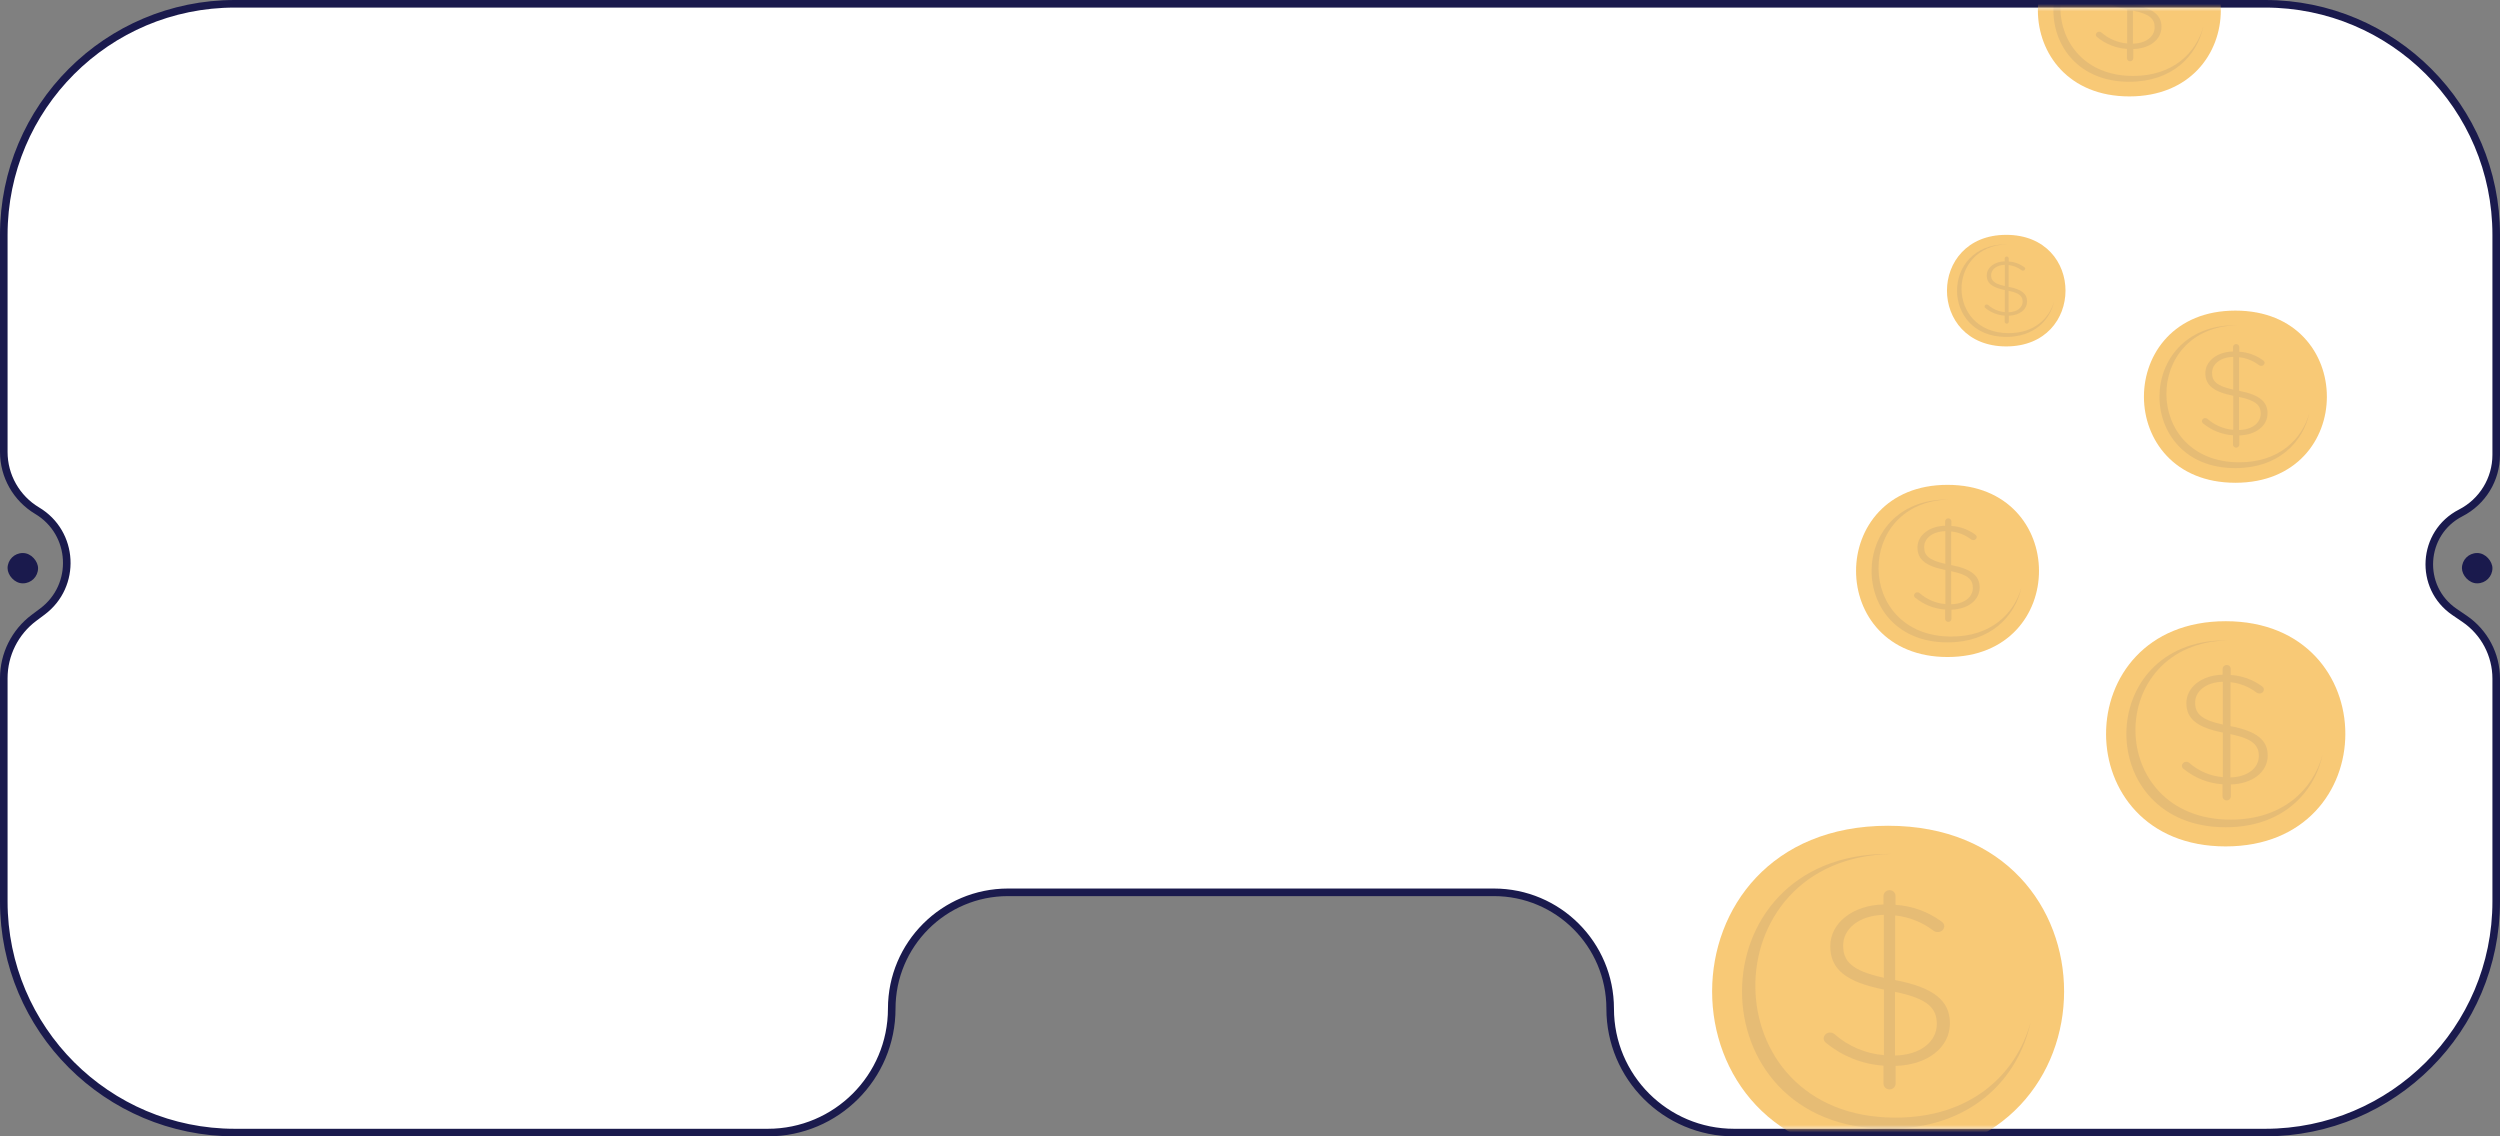 <svg width="330" height="150" viewBox="0 0 330 150" fill="none" xmlns="http://www.w3.org/2000/svg">
<rect x="0" y="0" width="330" height="150" fill="#808080" stroke="none"/>
<path d="M31 0.5C14.155 0.5 0.5 14.155 0.5 31V59.659C0.5 62.837 2.172 65.781 4.901 67.409C9.807 70.334 10.171 77.303 5.597 80.724L4.49 81.551C1.979 83.429 0.5 86.382 0.5 89.518V119C0.5 135.845 14.155 149.5 31 149.5H101.351C110.385 149.5 117.709 142.177 117.709 133.143C117.709 124.661 124.584 117.786 133.066 117.786H197.186C205.667 117.786 212.543 124.661 212.543 133.143C212.543 142.177 219.866 149.5 228.9 149.5H299C315.845 149.5 329.5 135.845 329.5 119V89.581C329.5 86.416 327.933 83.456 325.316 81.676L324.001 80.782C319.217 77.53 319.663 70.343 324.811 67.706C327.689 66.233 329.5 63.272 329.5 60.038V31C329.5 14.155 315.845 0.5 299 0.5H121.233H31Z" fill="white" stroke="#1A1A4D"/>
<g opacity="0.8">
<mask id="mask0_1689_3295" style="mask-type:alpha" maskUnits="userSpaceOnUse" x="1" y="1" width="328" height="148">
<path d="M1.5 31C1.5 14.708 14.708 1.5 31 1.5H121.233H299C315.292 1.5 328.5 14.708 328.5 31V60.038C328.5 62.896 326.9 65.514 324.355 66.816C318.531 69.799 318.027 77.93 323.438 81.609L324.753 82.503C327.097 84.097 328.5 86.747 328.5 89.581V119C328.5 135.292 315.292 148.5 299 148.5H228.9C220.419 148.5 213.543 141.624 213.543 133.143C213.543 124.109 206.22 116.786 197.186 116.786H133.066C124.032 116.786 116.709 124.109 116.709 133.143C116.709 141.624 109.833 148.5 101.351 148.5H31C14.708 148.5 1.5 135.292 1.5 119V89.518C1.5 86.697 2.83 84.041 5.089 82.352L6.196 81.525C11.34 77.678 10.931 69.84 5.414 66.55C2.987 65.103 1.5 62.485 1.5 59.659V31Z" fill="white" stroke="#1A1A4D"/>
</mask>
<g mask="url(#mask0_1689_3295)">
<path d="M295.069 41C278.989 41 278.965 63.726 295.069 63.726C311.173 63.726 311.173 41 295.069 41Z" fill="#F6BB54"/>
<path d="M304.846 54.493C303.99 58.403 300.729 61.792 295.066 61.792C281.704 61.792 281.723 42.934 295.066 42.934H295.33C282.772 43.162 282.834 61.025 295.575 61.025C300.772 61.028 303.872 58.039 304.846 54.493Z" fill="#E0AB53"/>
<path d="M295.165 45.42C295.218 45.418 295.271 45.427 295.321 45.445C295.37 45.464 295.416 45.492 295.454 45.528C295.493 45.564 295.524 45.608 295.546 45.656C295.567 45.704 295.579 45.756 295.581 45.808V46.425C296.699 46.498 297.774 46.881 298.684 47.532C298.842 47.643 298.929 47.739 298.929 47.896C298.92 48.008 298.868 48.111 298.783 48.185C298.699 48.259 298.588 48.297 298.476 48.291C298.363 48.295 298.252 48.256 298.166 48.183C297.407 47.609 296.504 47.253 295.556 47.153V51.588C298.2 52.097 299.314 52.997 299.314 54.548C299.314 56.223 297.762 57.41 295.59 57.475V58.709C295.581 58.813 295.533 58.909 295.456 58.98C295.379 59.05 295.278 59.089 295.173 59.089C295.068 59.089 294.967 59.05 294.89 58.98C294.812 58.909 294.765 58.813 294.756 58.709V57.457C293.321 57.362 291.952 56.823 290.843 55.915C290.786 55.879 290.738 55.83 290.705 55.772C290.671 55.714 290.653 55.648 290.65 55.581C290.66 55.474 290.71 55.374 290.791 55.301C290.871 55.228 290.976 55.187 291.085 55.187C291.199 55.183 291.31 55.223 291.395 55.298C292.341 56.129 293.532 56.635 294.79 56.738V52.238C292.174 51.714 291.107 50.844 291.107 49.262C291.107 47.68 292.636 46.447 294.759 46.4V45.808C294.763 45.704 294.807 45.605 294.883 45.532C294.959 45.46 295.06 45.42 295.165 45.42ZM294.784 51.43V47.113C293.096 47.144 291.991 48.063 291.991 49.201C291.982 50.277 292.537 50.94 294.784 51.43ZM295.547 52.396V56.763C297.288 56.729 298.417 55.813 298.417 54.604C298.417 53.518 297.809 52.855 295.547 52.396Z" fill="#E0AB53"/>
<path d="M257.069 64C240.989 64 240.965 86.726 257.069 86.726C273.173 86.726 273.173 64 257.069 64Z" fill="#F6BB54"/>
<path d="M266.846 77.493C265.99 81.403 262.729 84.793 257.066 84.793C243.704 84.793 243.723 65.934 257.066 65.934H257.33C244.772 66.162 244.834 84.025 257.575 84.025C262.772 84.028 265.872 81.039 266.846 77.493Z" fill="#E0AB53"/>
<path d="M257.165 68.42C257.218 68.418 257.271 68.427 257.321 68.445C257.37 68.464 257.416 68.492 257.454 68.528C257.493 68.564 257.524 68.608 257.546 68.656C257.567 68.704 257.579 68.756 257.581 68.808V69.425C258.699 69.498 259.774 69.881 260.684 70.532C260.842 70.643 260.929 70.739 260.929 70.896C260.92 71.008 260.868 71.111 260.783 71.185C260.699 71.259 260.588 71.297 260.476 71.291C260.363 71.295 260.252 71.256 260.166 71.183C259.407 70.609 258.504 70.253 257.556 70.153V74.588C260.2 75.097 261.314 75.997 261.314 77.548C261.314 79.223 259.762 80.41 257.59 80.475V81.709C257.581 81.813 257.533 81.909 257.456 81.98C257.379 82.05 257.278 82.089 257.173 82.089C257.068 82.089 256.967 82.05 256.89 81.98C256.812 81.909 256.765 81.813 256.756 81.709V80.457C255.321 80.362 253.952 79.823 252.843 78.915C252.786 78.879 252.738 78.83 252.705 78.772C252.671 78.714 252.653 78.648 252.65 78.582C252.66 78.474 252.71 78.374 252.791 78.301C252.871 78.228 252.976 78.187 253.085 78.187C253.199 78.183 253.31 78.223 253.395 78.298C254.341 79.129 255.532 79.635 256.79 79.738V75.238C254.174 74.714 253.107 73.844 253.107 72.262C253.107 70.68 254.636 69.447 256.759 69.4V68.808C256.763 68.704 256.807 68.605 256.883 68.532C256.959 68.46 257.06 68.42 257.165 68.42ZM256.784 74.43V70.113C255.096 70.144 253.991 71.063 253.991 72.201C253.982 73.277 254.537 73.94 256.784 74.43ZM257.547 75.396V79.763C259.288 79.729 260.417 78.813 260.417 77.604C260.417 76.518 259.809 75.855 257.547 75.396Z" fill="#E0AB53"/>
<path d="M249.221 109C218.283 109 218.236 152.726 249.221 152.726C280.207 152.726 280.207 109 249.221 109Z" fill="#F6BB54"/>
<path d="M268.033 134.96C266.385 142.484 260.111 149.006 249.215 149.006C223.507 149.006 223.543 112.72 249.215 112.72H249.723C225.561 113.159 225.681 147.528 250.194 147.528C260.194 147.534 266.159 141.784 268.033 134.96Z" fill="#E0AB53"/>
<path d="M249.406 117.503C249.508 117.5 249.61 117.517 249.705 117.553C249.801 117.589 249.888 117.643 249.962 117.712C250.037 117.782 250.096 117.865 250.138 117.958C250.18 118.05 250.203 118.15 250.206 118.251V119.438C252.358 119.578 254.427 120.316 256.177 121.568C256.481 121.782 256.648 121.966 256.648 122.268C256.631 122.483 256.531 122.682 256.368 122.824C256.205 122.966 255.993 123.039 255.777 123.028C255.558 123.035 255.345 122.961 255.18 122.82C253.72 121.716 251.983 121.03 250.159 120.838V129.371C255.245 130.35 257.389 132.083 257.389 135.067C257.389 138.289 254.403 140.574 250.224 140.699V143.072C250.207 143.272 250.115 143.458 249.966 143.594C249.818 143.729 249.623 143.804 249.421 143.804C249.22 143.804 249.025 143.729 248.876 143.594C248.728 143.458 248.636 143.272 248.618 143.072V140.663C245.858 140.482 243.225 139.444 241.09 137.696C240.98 137.627 240.889 137.533 240.825 137.421C240.76 137.31 240.724 137.184 240.72 137.055C240.739 136.848 240.835 136.655 240.99 136.515C241.144 136.374 241.346 136.296 241.556 136.296C241.775 136.288 241.989 136.365 242.153 136.509C243.972 138.109 246.263 139.081 248.684 139.28V130.623C243.651 129.614 241.597 127.941 241.597 124.897C241.597 121.853 244.541 119.479 248.624 119.39V118.251C248.632 118.05 248.718 117.86 248.864 117.72C249.01 117.581 249.204 117.503 249.406 117.503ZM248.672 129.068V120.761C245.424 120.82 243.299 122.589 243.299 124.778C243.281 126.849 244.35 128.125 248.672 129.068ZM250.141 130.926V139.328C253.49 139.263 255.663 137.5 255.663 135.174C255.663 133.086 254.493 131.81 250.141 130.926Z" fill="#E0AB53"/>
<path d="M293.786 82C272.754 82 272.722 111.726 293.786 111.726C314.851 111.726 314.851 82 293.786 82Z" fill="#F6BB54"/>
<path d="M306.575 99.649C305.455 104.764 301.189 109.197 293.782 109.197C276.305 109.197 276.33 84.529 293.782 84.529H294.127C277.701 84.828 277.783 108.193 294.448 108.193C301.246 108.197 305.301 104.288 306.575 99.649Z" fill="#E0AB53"/>
<path d="M293.912 87.781C293.982 87.778 294.051 87.79 294.115 87.814C294.18 87.839 294.24 87.875 294.29 87.923C294.341 87.97 294.381 88.026 294.41 88.089C294.438 88.152 294.454 88.22 294.456 88.289V89.096C295.919 89.191 297.325 89.693 298.515 90.544C298.722 90.689 298.835 90.814 298.835 91.02C298.824 91.166 298.756 91.301 298.645 91.398C298.534 91.494 298.39 91.544 298.243 91.536C298.095 91.541 297.95 91.491 297.837 91.395C296.845 90.644 295.664 90.178 294.424 90.048V95.849C297.882 96.514 299.339 97.692 299.339 99.721C299.339 101.912 297.309 103.465 294.468 103.549V105.163C294.457 105.299 294.394 105.425 294.293 105.517C294.192 105.61 294.06 105.661 293.922 105.661C293.785 105.661 293.653 105.61 293.552 105.517C293.451 105.425 293.388 105.299 293.377 105.163V103.525C291.5 103.402 289.71 102.696 288.258 101.508C288.184 101.461 288.122 101.397 288.078 101.321C288.034 101.245 288.01 101.16 288.007 101.072C288.02 100.932 288.085 100.801 288.191 100.705C288.296 100.61 288.433 100.556 288.575 100.556C288.724 100.551 288.869 100.603 288.981 100.701C290.218 101.789 291.775 102.45 293.421 102.585V96.7C290 96.014 288.603 94.876 288.603 92.807C288.603 90.737 290.604 89.124 293.381 89.063V88.289C293.386 88.152 293.444 88.023 293.543 87.928C293.642 87.833 293.775 87.78 293.912 87.781ZM293.413 95.643V89.995C291.205 90.035 289.76 91.238 289.76 92.726C289.748 94.134 290.475 95.001 293.413 95.643ZM294.411 96.905V102.617C296.688 102.573 298.166 101.375 298.166 99.794C298.166 98.374 297.37 97.506 294.411 96.905Z" fill="#E0AB53"/>
<path d="M264.821 31C254.401 31 254.385 45.726 264.821 45.726C275.256 45.726 275.256 31 264.821 31Z" fill="#F6BB54"/>
<path d="M271.156 39.743C270.601 42.277 268.488 44.473 264.819 44.473C256.161 44.473 256.173 32.253 264.819 32.253H264.989C256.852 32.401 256.892 43.976 265.148 43.976C268.516 43.978 270.525 42.041 271.156 39.743Z" fill="#E0AB53"/>
<path d="M264.883 33.864C264.917 33.863 264.952 33.868 264.984 33.881C265.016 33.893 265.045 33.911 265.07 33.934C265.095 33.958 265.115 33.986 265.13 34.017C265.144 34.048 265.151 34.082 265.152 34.116V34.515C265.877 34.562 266.574 34.811 267.163 35.233C267.266 35.305 267.322 35.367 267.322 35.469C267.316 35.541 267.282 35.608 267.228 35.656C267.173 35.704 267.101 35.728 267.028 35.724C266.955 35.727 266.883 35.702 266.827 35.654C266.336 35.282 265.751 35.052 265.136 34.987V37.861C266.849 38.191 267.571 38.774 267.571 39.779C267.571 40.864 266.566 41.634 265.159 41.676V42.475C265.153 42.542 265.122 42.605 265.072 42.651C265.022 42.696 264.956 42.722 264.888 42.722C264.82 42.722 264.755 42.696 264.705 42.651C264.655 42.605 264.623 42.542 264.618 42.475V41.664C263.688 41.603 262.801 41.253 262.082 40.664C262.045 40.641 262.015 40.61 261.993 40.572C261.971 40.534 261.959 40.492 261.958 40.449C261.964 40.379 261.996 40.314 262.049 40.267C262.101 40.219 262.168 40.193 262.239 40.193C262.313 40.19 262.385 40.216 262.44 40.265C263.053 40.804 263.824 41.131 264.64 41.198V38.282C262.945 37.943 262.253 37.379 262.253 36.354C262.253 35.329 263.244 34.529 264.62 34.499V34.116C264.622 34.048 264.651 33.984 264.7 33.937C264.749 33.89 264.815 33.864 264.883 33.864ZM264.636 37.759V34.961C263.542 34.981 262.826 35.577 262.826 36.314C262.82 37.011 263.18 37.441 264.636 37.759ZM265.13 38.384V41.214C266.258 41.192 266.99 40.599 266.99 39.815C266.99 39.112 266.596 38.682 265.13 38.384Z" fill="#E0AB53"/>
<path d="M281.069 -10C264.989 -10 264.965 12.726 281.069 12.726C297.173 12.726 297.173 -10 281.069 -10Z" fill="#F6BB54"/>
<path d="M290.846 3.493C289.99 7.403 286.729 10.793 281.066 10.793C267.704 10.793 267.723 -8.066 281.066 -8.066H281.33C268.772 -7.838 268.834 10.025 281.575 10.025C286.772 10.028 289.872 7.039 290.846 3.493Z" fill="#E0AB53"/>
<path d="M281.165 -5.58C281.218 -5.582 281.271 -5.573 281.321 -5.555C281.37 -5.536 281.416 -5.508 281.454 -5.472C281.493 -5.436 281.524 -5.392 281.546 -5.344C281.567 -5.296 281.579 -5.244 281.581 -5.192V-4.575C282.699 -4.502 283.774 -4.119 284.684 -3.468C284.842 -3.357 284.929 -3.261 284.929 -3.104C284.92 -2.992 284.868 -2.889 284.783 -2.815C284.699 -2.741 284.588 -2.703 284.476 -2.709C284.363 -2.705 284.252 -2.744 284.166 -2.817C283.407 -3.391 282.504 -3.747 281.556 -3.847V0.588C284.2 1.097 285.314 1.997 285.314 3.548C285.314 5.223 283.762 6.41 281.59 6.475V7.709C281.581 7.813 281.533 7.909 281.456 7.98C281.379 8.05 281.278 8.089 281.173 8.089C281.068 8.089 280.967 8.05 280.89 7.98C280.812 7.909 280.765 7.813 280.756 7.709V6.457C279.321 6.362 277.952 5.823 276.843 4.915C276.786 4.879 276.738 4.83 276.705 4.772C276.671 4.714 276.653 4.648 276.65 4.582C276.66 4.474 276.71 4.374 276.791 4.301C276.871 4.228 276.976 4.187 277.085 4.187C277.199 4.183 277.31 4.223 277.395 4.298C278.341 5.129 279.532 5.634 280.79 5.738V1.238C278.174 0.714 277.107 -0.156 277.107 -1.738C277.107 -3.32 278.636 -4.553 280.759 -4.6V-5.192C280.763 -5.296 280.807 -5.395 280.883 -5.468C280.959 -5.54 281.06 -5.58 281.165 -5.58ZM280.784 0.43V-3.887C279.096 -3.856 277.991 -2.937 277.991 -1.799C277.982 -0.723 278.537 -0.06 280.784 0.43ZM281.547 1.396V5.763C283.288 5.729 284.417 4.813 284.417 3.604C284.417 2.518 283.809 1.855 281.547 1.396Z" fill="#E0AB53"/>
</g>
</g>
<rect x="1" y="73" width="4.025" height="4" rx="2" fill="#1A1A4D"/>
<rect x="324.976" y="73" width="4.025" height="4" rx="2" fill="#1A1A4D"/>
</svg>

